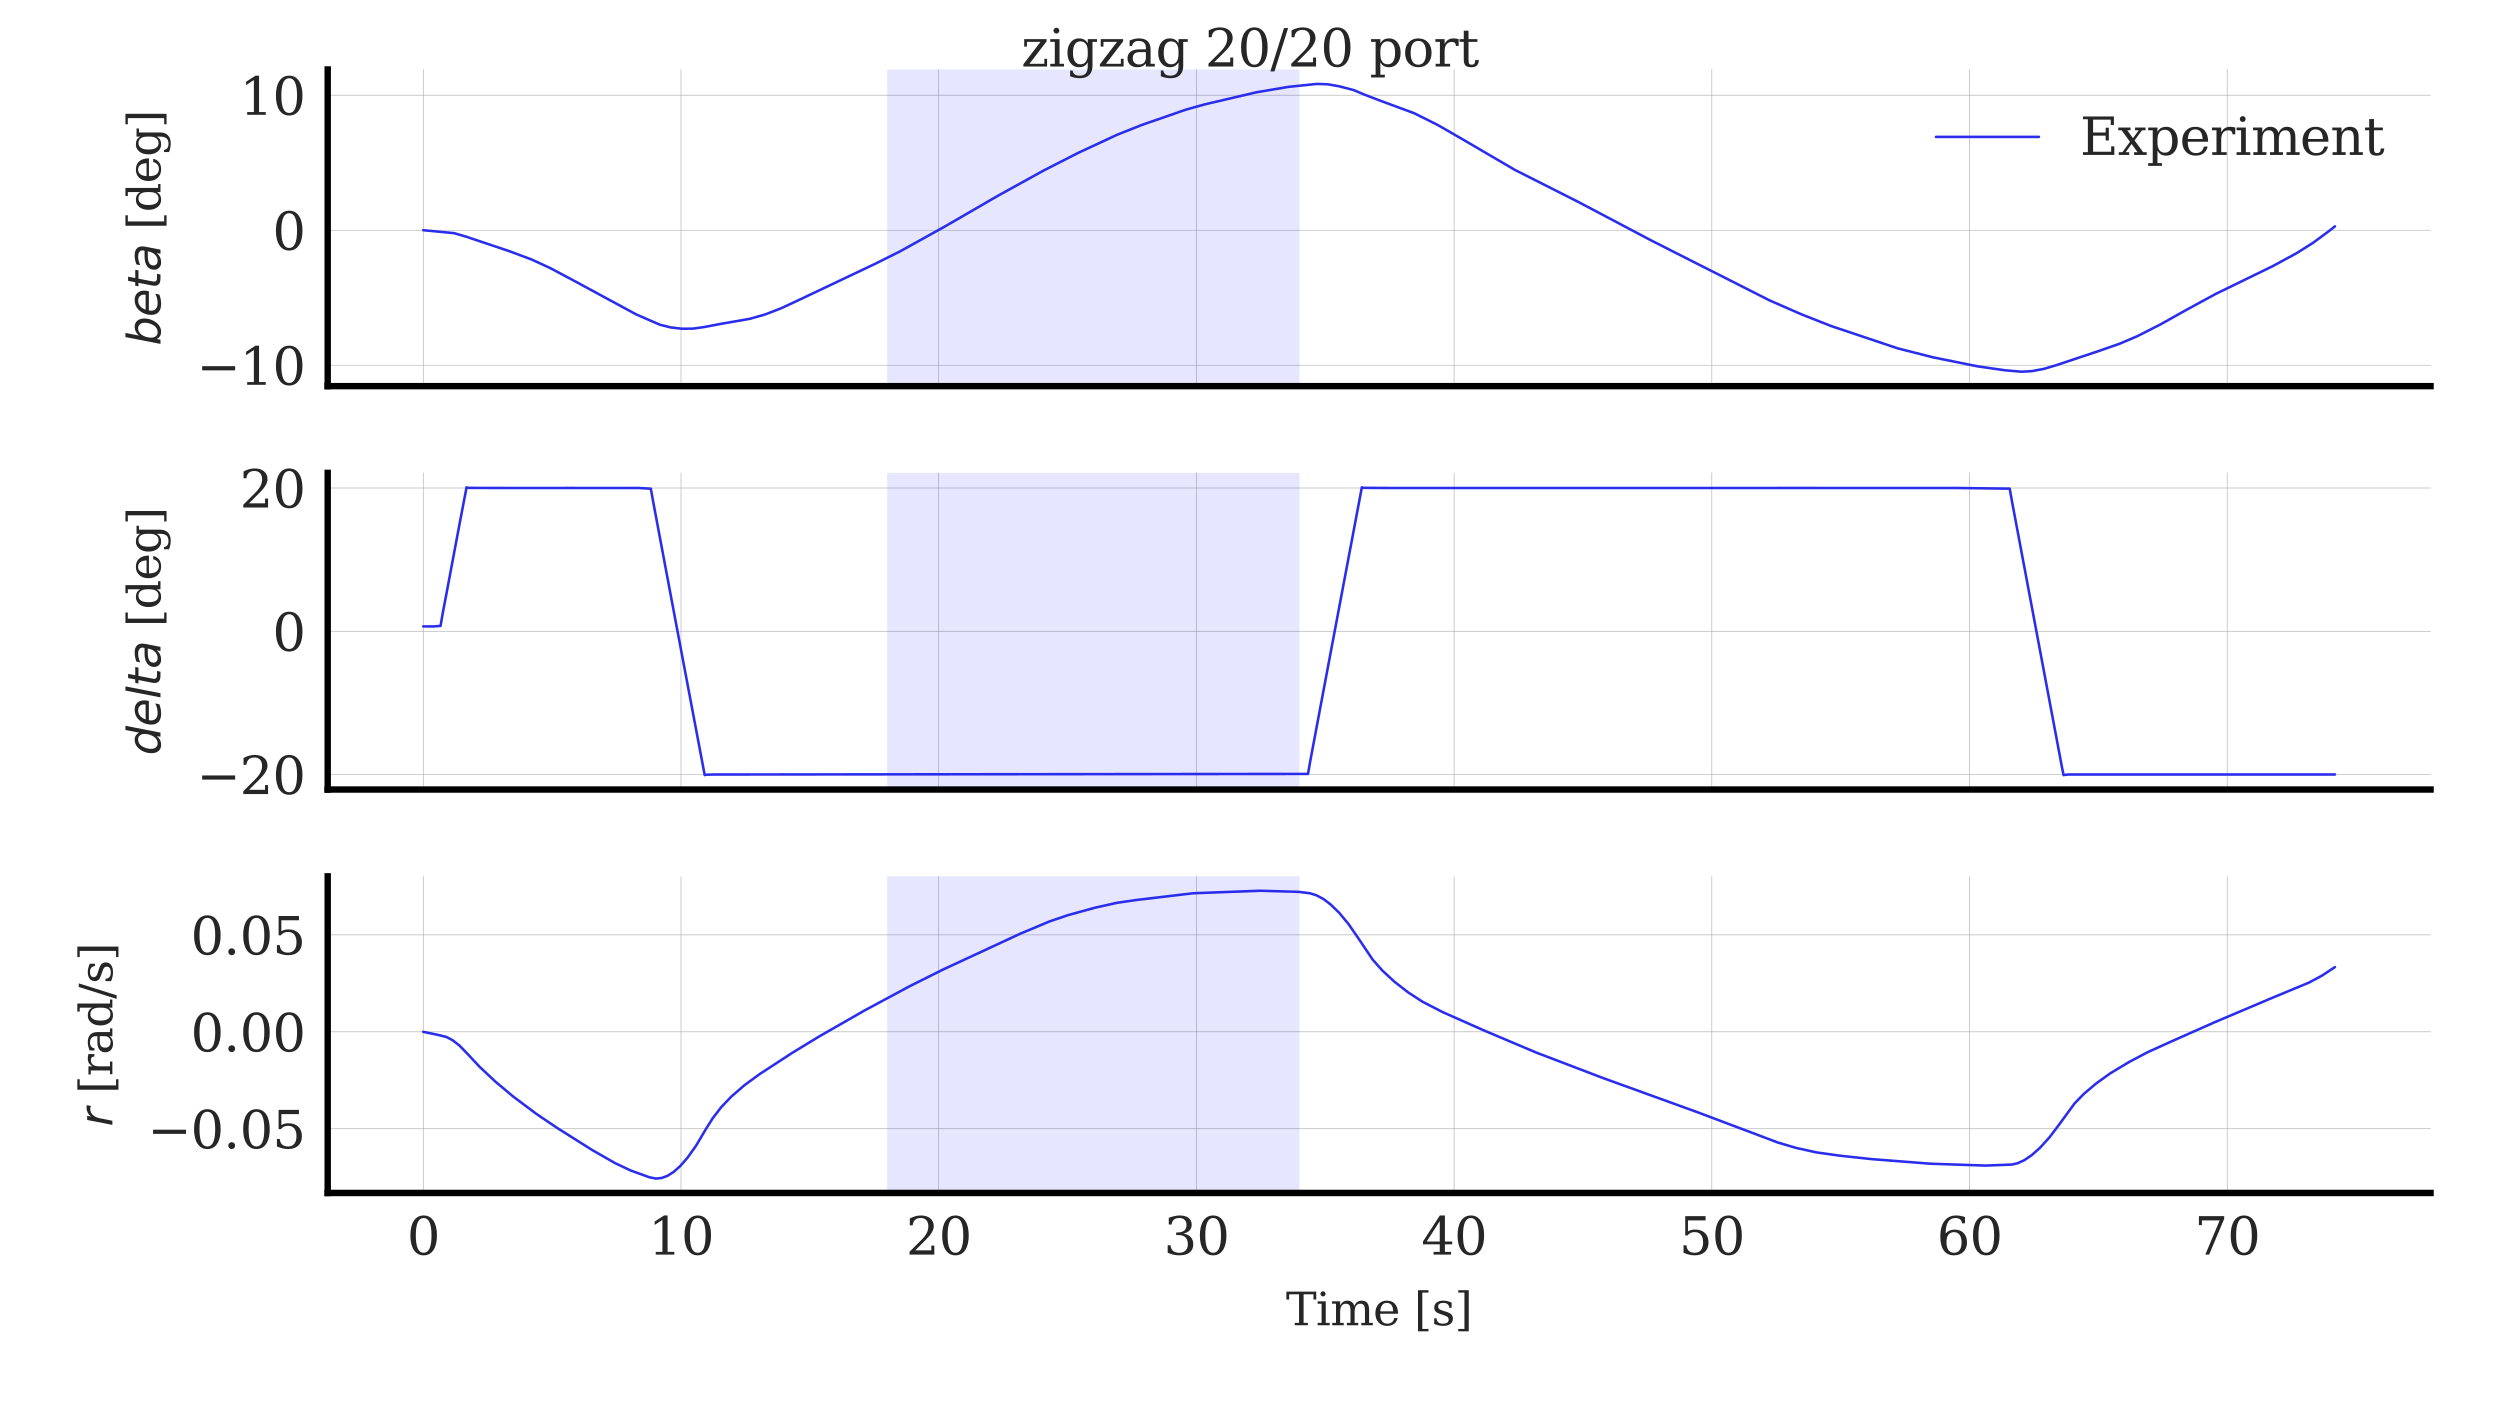 <?xml version="1.0" encoding="utf-8" standalone="no"?>
<!DOCTYPE svg PUBLIC "-//W3C//DTD SVG 1.1//EN"
  "http://www.w3.org/Graphics/SVG/1.1/DTD/svg11.dtd">
<svg xmlns:xlink="http://www.w3.org/1999/xlink" width="388.619pt" height="218.623pt" viewBox="0 0 388.619 218.623" xmlns="http://www.w3.org/2000/svg" version="1.1">
 <defs>
  <style type="text/css">*{stroke-linejoin: round; stroke-linecap: butt}</style>
 </defs>
 <g id="figure_1">
  <g id="patch_1">
   <path d="M 0 218.623 
L 388.619 218.623 
L 388.619 0 
L 0 0 
z
" style="fill: #ffffff"/>
  </g>
  <g id="axes_1">
   <g id="patch_2">
    <path d="M 50.94 60.022 
L 377.819 60.022 
L 377.819 10.8 
L 50.94 10.8 
z
" style="fill: #ffffff"/>
   </g>
   <g id="matplotlib.axis_1">
    <g id="xtick_1">
     <g id="line2d_1">
      <path d="M 65.798 60.022 
L 65.798 10.8 
" clip-path="url(#p32c90568b5)" style="fill: none; stroke: #b0b0b0; stroke-width: 0.1; stroke-linecap: round"/>
     </g>
     <g id="line2d_2"/>
    </g>
    <g id="xtick_2">
     <g id="line2d_3">
      <path d="M 105.858 60.022 
L 105.858 10.8 
" clip-path="url(#p32c90568b5)" style="fill: none; stroke: #b0b0b0; stroke-width: 0.1; stroke-linecap: round"/>
     </g>
     <g id="line2d_4"/>
    </g>
    <g id="xtick_3">
     <g id="line2d_5">
      <path d="M 145.918 60.022 
L 145.918 10.8 
" clip-path="url(#p32c90568b5)" style="fill: none; stroke: #b0b0b0; stroke-width: 0.1; stroke-linecap: round"/>
     </g>
     <g id="line2d_6"/>
    </g>
    <g id="xtick_4">
     <g id="line2d_7">
      <path d="M 185.977 60.022 
L 185.977 10.8 
" clip-path="url(#p32c90568b5)" style="fill: none; stroke: #b0b0b0; stroke-width: 0.1; stroke-linecap: round"/>
     </g>
     <g id="line2d_8"/>
    </g>
    <g id="xtick_5">
     <g id="line2d_9">
      <path d="M 226.037 60.022 
L 226.037 10.8 
" clip-path="url(#p32c90568b5)" style="fill: none; stroke: #b0b0b0; stroke-width: 0.1; stroke-linecap: round"/>
     </g>
     <g id="line2d_10"/>
    </g>
    <g id="xtick_6">
     <g id="line2d_11">
      <path d="M 266.097 60.022 
L 266.097 10.8 
" clip-path="url(#p32c90568b5)" style="fill: none; stroke: #b0b0b0; stroke-width: 0.1; stroke-linecap: round"/>
     </g>
     <g id="line2d_12"/>
    </g>
    <g id="xtick_7">
     <g id="line2d_13">
      <path d="M 306.157 60.022 
L 306.157 10.8 
" clip-path="url(#p32c90568b5)" style="fill: none; stroke: #b0b0b0; stroke-width: 0.1; stroke-linecap: round"/>
     </g>
     <g id="line2d_14"/>
    </g>
    <g id="xtick_8">
     <g id="line2d_15">
      <path d="M 346.216 60.022 
L 346.216 10.8 
" clip-path="url(#p32c90568b5)" style="fill: none; stroke: #b0b0b0; stroke-width: 0.1; stroke-linecap: round"/>
     </g>
     <g id="line2d_16"/>
    </g>
   </g>
   <g id="matplotlib.axis_2">
    <g id="ytick_1">
     <g id="line2d_17">
      <path d="M 50.94 56.774 
L 377.819 56.774 
" clip-path="url(#p32c90568b5)" style="fill: none; stroke: #b0b0b0; stroke-width: 0.1; stroke-linecap: round"/>
     </g>
     <g id="line2d_18"/>
     <g id="text_1">
      <!-- −10 -->
      <g style="fill: #262626" transform="translate(30.556 59.813) scale(0.08 -0.08)">
       <defs>
        <path id="DejaVuSerif-2212" d="M 678 2259 
L 4684 2259 
L 4684 1753 
L 678 1753 
L 678 2259 
z
" transform="scale(0.016)"/>
        <path id="DejaVuSerif-31" d="M 909 0 
L 909 331 
L 1722 331 
L 1722 4213 
L 781 3603 
L 781 4013 
L 1919 4750 
L 2350 4750 
L 2350 331 
L 3163 331 
L 3163 0 
L 909 0 
z
" transform="scale(0.016)"/>
        <path id="DejaVuSerif-30" d="M 2034 219 
Q 2513 219 2750 744 
Q 2988 1269 2988 2328 
Q 2988 3391 2750 3916 
Q 2513 4441 2034 4441 
Q 1556 4441 1318 3916 
Q 1081 3391 1081 2328 
Q 1081 1269 1318 744 
Q 1556 219 2034 219 
z
M 2034 -91 
Q 1275 -91 848 546 
Q 422 1184 422 2328 
Q 422 3475 848 4112 
Q 1275 4750 2034 4750 
Q 2797 4750 3222 4112 
Q 3647 3475 3647 2328 
Q 3647 1184 3222 546 
Q 2797 -91 2034 -91 
z
" transform="scale(0.016)"/>
       </defs>
       <use xlink:href="#DejaVuSerif-2212"/>
       <use xlink:href="#DejaVuSerif-31" x="83.789"/>
       <use xlink:href="#DejaVuSerif-30" x="147.412"/>
      </g>
     </g>
    </g>
    <g id="ytick_2">
     <g id="line2d_19">
      <path d="M 50.94 35.788 
L 377.819 35.788 
" clip-path="url(#p32c90568b5)" style="fill: none; stroke: #b0b0b0; stroke-width: 0.1; stroke-linecap: round"/>
     </g>
     <g id="line2d_20"/>
     <g id="text_2">
      <!-- 0 -->
      <g style="fill: #262626" transform="translate(42.35 38.827) scale(0.08 -0.08)">
       <use xlink:href="#DejaVuSerif-30"/>
      </g>
     </g>
    </g>
    <g id="ytick_3">
     <g id="line2d_21">
      <path d="M 50.94 14.801 
L 377.819 14.801 
" clip-path="url(#p32c90568b5)" style="fill: none; stroke: #b0b0b0; stroke-width: 0.1; stroke-linecap: round"/>
     </g>
     <g id="line2d_22"/>
     <g id="text_3">
      <!-- 10 -->
      <g style="fill: #262626" transform="translate(37.26 17.841) scale(0.08 -0.08)">
       <use xlink:href="#DejaVuSerif-31"/>
       <use xlink:href="#DejaVuSerif-30" x="63.623"/>
      </g>
     </g>
    </g>
    <g id="text_4">
     <!-- $beta$ [deg] -->
     <g style="fill: #262626" transform="translate(24.946 53.716) rotate(-90) scale(0.07 -0.07)">
      <defs>
       <path id="DejaVuSans-Oblique-62" d="M 3169 2138 
Q 3169 2591 2961 2847 
Q 2753 3103 2388 3103 
Q 2122 3103 1889 2973 
Q 1656 2844 1484 2597 
Q 1303 2338 1198 1995 
Q 1094 1653 1094 1313 
Q 1094 881 1298 636 
Q 1503 391 1863 391 
Q 2134 391 2365 517 
Q 2597 644 2772 891 
Q 2950 1147 3059 1487 
Q 3169 1828 3169 2138 
z
M 1381 2969 
Q 1594 3256 1914 3420 
Q 2234 3584 2584 3584 
Q 3122 3584 3439 3221 
Q 3756 2859 3756 2241 
Q 3756 1734 3570 1259 
Q 3384 784 3041 416 
Q 2816 172 2522 40 
Q 2228 -91 1906 -91 
Q 1566 -91 1316 65 
Q 1066 222 909 531 
L 806 0 
L 231 0 
L 1178 4863 
L 1753 4863 
L 1381 2969 
z
" transform="scale(0.016)"/>
       <path id="DejaVuSans-Oblique-65" d="M 3078 2063 
Q 3088 2113 3092 2166 
Q 3097 2219 3097 2272 
Q 3097 2653 2873 2875 
Q 2650 3097 2266 3097 
Q 1838 3097 1509 2826 
Q 1181 2556 1013 2059 
L 3078 2063 
z
M 3578 1613 
L 903 1613 
Q 884 1494 878 1425 
Q 872 1356 872 1306 
Q 872 872 1139 634 
Q 1406 397 1894 397 
Q 2269 397 2603 481 
Q 2938 566 3225 728 
L 3116 159 
Q 2806 34 2476 -28 
Q 2147 -91 1806 -91 
Q 1078 -91 686 257 
Q 294 606 294 1247 
Q 294 1794 489 2264 
Q 684 2734 1063 3103 
Q 1306 3334 1642 3459 
Q 1978 3584 2356 3584 
Q 2950 3584 3301 3228 
Q 3653 2872 3653 2272 
Q 3653 2128 3634 1964 
Q 3616 1800 3578 1613 
z
" transform="scale(0.016)"/>
       <path id="DejaVuSans-Oblique-74" d="M 2706 3500 
L 2619 3053 
L 1472 3053 
L 1100 1153 
Q 1081 1047 1072 975 
Q 1063 903 1063 863 
Q 1063 663 1183 572 
Q 1303 481 1569 481 
L 2150 481 
L 2053 0 
L 1503 0 
Q 991 0 739 200 
Q 488 400 488 806 
Q 488 878 497 964 
Q 506 1050 525 1153 
L 897 3053 
L 409 3053 
L 500 3500 
L 978 3500 
L 1172 4494 
L 1747 4494 
L 1556 3500 
L 2706 3500 
z
" transform="scale(0.016)"/>
       <path id="DejaVuSans-Oblique-61" d="M 3438 1997 
L 3047 0 
L 2472 0 
L 2578 531 
Q 2325 219 2001 64 
Q 1678 -91 1281 -91 
Q 834 -91 548 182 
Q 263 456 263 884 
Q 263 1497 752 1853 
Q 1241 2209 2100 2209 
L 2900 2209 
L 2931 2363 
Q 2938 2388 2941 2417 
Q 2944 2447 2944 2509 
Q 2944 2788 2717 2942 
Q 2491 3097 2081 3097 
Q 1800 3097 1504 3025 
Q 1209 2953 897 2809 
L 997 3341 
Q 1322 3463 1633 3523 
Q 1944 3584 2234 3584 
Q 2853 3584 3176 3315 
Q 3500 3047 3500 2534 
Q 3500 2431 3484 2292 
Q 3469 2153 3438 1997 
z
M 2816 1759 
L 2241 1759 
Q 1534 1759 1195 1570 
Q 856 1381 856 984 
Q 856 709 1029 553 
Q 1203 397 1509 397 
Q 1978 397 2328 733 
Q 2678 1069 2791 1631 
L 2816 1759 
z
" transform="scale(0.016)"/>
       <path id="DejaVuSerif-20" transform="scale(0.016)"/>
       <path id="DejaVuSerif-5b" d="M 550 4863 
L 2003 4863 
L 2003 4531 
L 1147 4531 
L 1147 -513 
L 2003 -513 
L 2003 -844 
L 550 -844 
L 550 4863 
z
" transform="scale(0.016)"/>
       <path id="DejaVuSerif-64" d="M 3359 331 
L 3909 331 
L 3909 0 
L 2784 0 
L 2784 519 
Q 2616 206 2355 57 
Q 2094 -91 1709 -91 
Q 1097 -91 708 395 
Q 319 881 319 1663 
Q 319 2444 706 2928 
Q 1094 3413 1709 3413 
Q 2094 3413 2355 3264 
Q 2616 3116 2784 2803 
L 2784 4531 
L 2241 4531 
L 2241 4863 
L 3359 4863 
L 3359 331 
z
M 2784 1497 
L 2784 1825 
Q 2784 2422 2554 2737 
Q 2325 3053 1888 3053 
Q 1444 3053 1217 2703 
Q 991 2353 991 1663 
Q 991 975 1217 622 
Q 1444 269 1888 269 
Q 2325 269 2554 583 
Q 2784 897 2784 1497 
z
" transform="scale(0.016)"/>
       <path id="DejaVuSerif-65" d="M 3469 1600 
L 991 1600 
L 991 1575 
Q 991 903 1244 561 
Q 1497 219 1991 219 
Q 2369 219 2611 417 
Q 2853 616 2950 1006 
L 3413 1006 
Q 3275 459 2904 184 
Q 2534 -91 1931 -91 
Q 1203 -91 761 389 
Q 319 869 319 1663 
Q 319 2450 753 2931 
Q 1188 3413 1894 3413 
Q 2647 3413 3050 2948 
Q 3453 2484 3469 1600 
z
M 2791 1931 
Q 2772 2513 2545 2808 
Q 2319 3103 1894 3103 
Q 1497 3103 1269 2806 
Q 1041 2509 991 1931 
L 2791 1931 
z
" transform="scale(0.016)"/>
       <path id="DejaVuSerif-67" d="M 3359 2988 
L 3359 72 
Q 3359 -644 2965 -1033 
Q 2572 -1422 1844 -1422 
Q 1516 -1422 1216 -1362 
Q 916 -1303 641 -1184 
L 641 -488 
L 941 -488 
Q 997 -813 1206 -963 
Q 1416 -1113 1806 -1113 
Q 2313 -1113 2548 -827 
Q 2784 -541 2784 72 
L 2784 519 
Q 2616 206 2355 57 
Q 2094 -91 1709 -91 
Q 1097 -91 708 395 
Q 319 881 319 1663 
Q 319 2444 706 2928 
Q 1094 3413 1709 3413 
Q 2094 3413 2355 3264 
Q 2616 3116 2784 2803 
L 2784 3322 
L 3909 3322 
L 3909 2988 
L 3359 2988 
z
M 2784 1825 
Q 2784 2422 2554 2737 
Q 2325 3053 1888 3053 
Q 1444 3053 1217 2703 
Q 991 2353 991 1663 
Q 991 975 1217 622 
Q 1444 269 1888 269 
Q 2325 269 2554 583 
Q 2784 897 2784 1497 
L 2784 1825 
z
" transform="scale(0.016)"/>
       <path id="DejaVuSerif-5d" d="M 1947 4863 
L 1947 -844 
L 494 -844 
L 494 -513 
L 1350 -513 
L 1350 4531 
L 494 4531 
L 494 4863 
L 1947 4863 
z
" transform="scale(0.016)"/>
      </defs>
      <use xlink:href="#DejaVuSans-Oblique-62" transform="translate(0 0.016)"/>
      <use xlink:href="#DejaVuSans-Oblique-65" transform="translate(63.477 0.016)"/>
      <use xlink:href="#DejaVuSans-Oblique-74" transform="translate(125 0.016)"/>
      <use xlink:href="#DejaVuSans-Oblique-61" transform="translate(164.209 0.016)"/>
      <use xlink:href="#DejaVuSerif-20" transform="translate(225.488 0.016)"/>
      <use xlink:href="#DejaVuSerif-5b" transform="translate(257.275 0.016)"/>
      <use xlink:href="#DejaVuSerif-64" transform="translate(296.289 0.016)"/>
      <use xlink:href="#DejaVuSerif-65" transform="translate(360.303 0.016)"/>
      <use xlink:href="#DejaVuSerif-67" transform="translate(419.482 0.016)"/>
      <use xlink:href="#DejaVuSerif-5d" transform="translate(483.496 0.016)"/>
     </g>
    </g>
   </g>
   <g id="patch_3">
    <path d="M 137.906 60.022 
L 137.906 10.8 
L 202.001 10.8 
L 202.001 60.022 
z
" clip-path="url(#p32c90568b5)" style="fill: #0000ff; opacity: 0.1"/>
   </g>
   <g id="line2d_23">
    <path d="M 65.798 35.788 
L 70.565 36.24 
L 72.328 36.747 
L 79.178 39.047 
L 82.623 40.333 
L 85.467 41.642 
L 88.873 43.45 
L 98.887 48.87 
L 102.573 50.473 
L 104.215 50.887 
L 105.978 51.1 
L 107.741 51.085 
L 109.463 50.836 
L 112.067 50.342 
L 116.554 49.559 
L 118.917 48.888 
L 121.361 47.948 
L 124.406 46.528 
L 136.143 40.96 
L 139.869 39.096 
L 146.759 35.273 
L 155.211 30.382 
L 162.222 26.511 
L 167.59 23.768 
L 173.639 20.953 
L 177.525 19.409 
L 184.415 17.021 
L 187.259 16.228 
L 195.311 14.347 
L 200.279 13.505 
L 204.685 13.046 
L 206.408 13.101 
L 208.13 13.406 
L 210.414 13.999 
L 212.096 14.707 
L 214.3 15.555 
L 219.828 17.599 
L 223.473 19.42 
L 226.878 21.377 
L 235.491 26.415 
L 245.266 31.35 
L 256.803 37.441 
L 275.11 46.714 
L 280.078 48.88 
L 284.644 50.68 
L 294.98 54.146 
L 300.468 55.545 
L 307.398 56.945 
L 311.685 57.562 
L 314.289 57.784 
L 315.851 57.691 
L 317.734 57.338 
L 319.657 56.762 
L 326.427 54.502 
L 329.511 53.423 
L 332.235 52.26 
L 335.801 50.45 
L 339.767 48.227 
L 344.413 45.696 
L 353.267 41.382 
L 356.992 39.362 
L 359.596 37.72 
L 362.08 35.885 
L 362.961 35.187 
L 362.961 35.187 
" clip-path="url(#p32c90568b5)" style="fill: none; stroke: #2a2eec; stroke-width: 0.4; stroke-linecap: round"/>
   </g>
   <g id="patch_4">
    <path d="M 50.94 60.022 
L 50.94 10.8 
" style="fill: none; stroke: #000000; stroke-linejoin: miter; stroke-linecap: square"/>
   </g>
   <g id="patch_5">
    <path d="M 50.94 60.022 
L 377.819 60.022 
" style="fill: none; stroke: #000000; stroke-linejoin: miter; stroke-linecap: square"/>
   </g>
   <g id="legend_1">
    <g id="line2d_24">
     <path d="M 300.941 21.279 
L 308.941 21.279 
L 316.941 21.279 
" style="fill: none; stroke: #2a2eec; stroke-width: 0.4; stroke-linecap: round"/>
    </g>
    <g id="text_5">
     <!-- Experiment -->
     <g style="fill: #262626" transform="translate(323.341 24.079) scale(0.08 -0.08)">
      <defs>
       <path id="DejaVuSerif-45" d="M 353 0 
L 353 331 
L 947 331 
L 947 4331 
L 353 4331 
L 353 4666 
L 4109 4666 
L 4109 3628 
L 3725 3628 
L 3725 4281 
L 1581 4281 
L 1581 2719 
L 3109 2719 
L 3109 3303 
L 3494 3303 
L 3494 1753 
L 3109 1753 
L 3109 2338 
L 1581 2338 
L 1581 384 
L 3775 384 
L 3775 1038 
L 4159 1038 
L 4159 0 
L 353 0 
z
" transform="scale(0.016)"/>
       <path id="DejaVuSerif-78" d="M 1863 2028 
L 2559 2988 
L 2113 2988 
L 2113 3322 
L 3391 3322 
L 3391 2988 
L 2950 2988 
L 2059 1759 
L 3097 331 
L 3531 331 
L 3531 0 
L 1997 0 
L 1997 331 
L 2419 331 
L 1697 1325 
L 972 331 
L 1403 331 
L 1403 0 
L 141 0 
L 141 331 
L 581 331 
L 1497 1594 
L 488 2988 
L 78 2988 
L 78 3322 
L 1563 3322 
L 1563 2988 
L 1166 2988 
L 1863 2028 
z
" transform="scale(0.016)"/>
       <path id="DejaVuSerif-70" d="M 1313 1825 
L 1313 1497 
Q 1313 897 1542 583 
Q 1772 269 2209 269 
Q 2650 269 2876 622 
Q 3103 975 3103 1663 
Q 3103 2353 2876 2703 
Q 2650 3053 2209 3053 
Q 1772 3053 1542 2737 
Q 1313 2422 1313 1825 
z
M 738 2988 
L 184 2988 
L 184 3322 
L 1313 3322 
L 1313 2803 
Q 1481 3116 1742 3264 
Q 2003 3413 2388 3413 
Q 3000 3413 3387 2928 
Q 3775 2444 3775 1663 
Q 3775 881 3387 395 
Q 3000 -91 2388 -91 
Q 2003 -91 1742 57 
Q 1481 206 1313 519 
L 1313 -997 
L 1856 -997 
L 1856 -1331 
L 184 -1331 
L 184 -997 
L 738 -997 
L 738 2988 
z
" transform="scale(0.016)"/>
       <path id="DejaVuSerif-72" d="M 3059 3328 
L 3059 2497 
L 2728 2497 
Q 2713 2744 2591 2866 
Q 2469 2988 2234 2988 
Q 1809 2988 1582 2694 
Q 1356 2400 1356 1850 
L 1356 331 
L 2022 331 
L 2022 0 
L 263 0 
L 263 331 
L 781 331 
L 781 2994 
L 231 2994 
L 231 3322 
L 1356 3322 
L 1356 2731 
Q 1525 3078 1790 3245 
Q 2056 3413 2438 3413 
Q 2578 3413 2733 3391 
Q 2888 3369 3059 3328 
z
" transform="scale(0.016)"/>
       <path id="DejaVuSerif-69" d="M 622 4353 
Q 622 4497 726 4603 
Q 831 4709 978 4709 
Q 1122 4709 1226 4603 
Q 1331 4497 1331 4353 
Q 1331 4206 1228 4103 
Q 1125 4000 978 4000 
Q 831 4000 726 4103 
Q 622 4206 622 4353 
z
M 1356 331 
L 1900 331 
L 1900 0 
L 231 0 
L 231 331 
L 781 331 
L 781 2988 
L 231 2988 
L 231 3322 
L 1356 3322 
L 1356 331 
z
" transform="scale(0.016)"/>
       <path id="DejaVuSerif-6d" d="M 3316 2675 
Q 3481 3041 3739 3227 
Q 3997 3413 4341 3413 
Q 4863 3413 5119 3089 
Q 5375 2766 5375 2113 
L 5375 331 
L 5894 331 
L 5894 0 
L 4300 0 
L 4300 331 
L 4800 331 
L 4800 2047 
Q 4800 2556 4650 2772 
Q 4500 2988 4153 2988 
Q 3769 2988 3567 2697 
Q 3366 2406 3366 1850 
L 3366 331 
L 3866 331 
L 3866 0 
L 2291 0 
L 2291 331 
L 2791 331 
L 2791 2069 
Q 2791 2566 2641 2777 
Q 2491 2988 2144 2988 
Q 1759 2988 1557 2697 
Q 1356 2406 1356 1850 
L 1356 331 
L 1856 331 
L 1856 0 
L 263 0 
L 263 331 
L 781 331 
L 781 2994 
L 231 2994 
L 231 3322 
L 1356 3322 
L 1356 2731 
Q 1516 3063 1762 3238 
Q 2009 3413 2322 3413 
Q 2709 3413 2968 3220 
Q 3228 3028 3316 2675 
z
" transform="scale(0.016)"/>
       <path id="DejaVuSerif-6e" d="M 263 0 
L 263 331 
L 781 331 
L 781 2988 
L 231 2988 
L 231 3322 
L 1356 3322 
L 1356 2731 
Q 1516 3069 1770 3241 
Q 2025 3413 2363 3413 
Q 2913 3413 3172 3097 
Q 3431 2781 3431 2113 
L 3431 331 
L 3944 331 
L 3944 0 
L 2356 0 
L 2356 331 
L 2853 331 
L 2853 1931 
Q 2853 2541 2703 2767 
Q 2553 2994 2175 2994 
Q 1775 2994 1565 2701 
Q 1356 2409 1356 1850 
L 1356 331 
L 1856 331 
L 1856 0 
L 263 0 
z
" transform="scale(0.016)"/>
       <path id="DejaVuSerif-74" d="M 691 2988 
L 184 2988 
L 184 3322 
L 691 3322 
L 691 4353 
L 1269 4353 
L 1269 3322 
L 2350 3322 
L 2350 2988 
L 1269 2988 
L 1269 878 
Q 1269 456 1350 337 
Q 1431 219 1650 219 
Q 1875 219 1978 351 
Q 2081 484 2088 781 
L 2522 781 
Q 2497 328 2275 118 
Q 2053 -91 1600 -91 
Q 1103 -91 897 129 
Q 691 350 691 878 
L 691 2988 
z
" transform="scale(0.016)"/>
      </defs>
      <use xlink:href="#DejaVuSerif-45"/>
      <use xlink:href="#DejaVuSerif-78" x="72.998"/>
      <use xlink:href="#DejaVuSerif-70" x="129.395"/>
      <use xlink:href="#DejaVuSerif-65" x="193.408"/>
      <use xlink:href="#DejaVuSerif-72" x="252.588"/>
      <use xlink:href="#DejaVuSerif-69" x="300.391"/>
      <use xlink:href="#DejaVuSerif-6d" x="332.373"/>
      <use xlink:href="#DejaVuSerif-65" x="427.197"/>
      <use xlink:href="#DejaVuSerif-6e" x="486.377"/>
      <use xlink:href="#DejaVuSerif-74" x="550.781"/>
     </g>
    </g>
   </g>
  </g>
  <g id="axes_2">
   <g id="patch_6">
    <path d="M 50.94 122.732 
L 377.819 122.732 
L 377.819 73.511 
L 50.94 73.511 
z
" style="fill: #ffffff"/>
   </g>
   <g id="matplotlib.axis_3">
    <g id="xtick_9">
     <g id="line2d_25">
      <path d="M 65.798 122.732 
L 65.798 73.511 
" clip-path="url(#p2afcade83b)" style="fill: none; stroke: #b0b0b0; stroke-width: 0.1; stroke-linecap: round"/>
     </g>
     <g id="line2d_26"/>
    </g>
    <g id="xtick_10">
     <g id="line2d_27">
      <path d="M 105.858 122.732 
L 105.858 73.511 
" clip-path="url(#p2afcade83b)" style="fill: none; stroke: #b0b0b0; stroke-width: 0.1; stroke-linecap: round"/>
     </g>
     <g id="line2d_28"/>
    </g>
    <g id="xtick_11">
     <g id="line2d_29">
      <path d="M 145.918 122.732 
L 145.918 73.511 
" clip-path="url(#p2afcade83b)" style="fill: none; stroke: #b0b0b0; stroke-width: 0.1; stroke-linecap: round"/>
     </g>
     <g id="line2d_30"/>
    </g>
    <g id="xtick_12">
     <g id="line2d_31">
      <path d="M 185.977 122.732 
L 185.977 73.511 
" clip-path="url(#p2afcade83b)" style="fill: none; stroke: #b0b0b0; stroke-width: 0.1; stroke-linecap: round"/>
     </g>
     <g id="line2d_32"/>
    </g>
    <g id="xtick_13">
     <g id="line2d_33">
      <path d="M 226.037 122.732 
L 226.037 73.511 
" clip-path="url(#p2afcade83b)" style="fill: none; stroke: #b0b0b0; stroke-width: 0.1; stroke-linecap: round"/>
     </g>
     <g id="line2d_34"/>
    </g>
    <g id="xtick_14">
     <g id="line2d_35">
      <path d="M 266.097 122.732 
L 266.097 73.511 
" clip-path="url(#p2afcade83b)" style="fill: none; stroke: #b0b0b0; stroke-width: 0.1; stroke-linecap: round"/>
     </g>
     <g id="line2d_36"/>
    </g>
    <g id="xtick_15">
     <g id="line2d_37">
      <path d="M 306.157 122.732 
L 306.157 73.511 
" clip-path="url(#p2afcade83b)" style="fill: none; stroke: #b0b0b0; stroke-width: 0.1; stroke-linecap: round"/>
     </g>
     <g id="line2d_38"/>
    </g>
    <g id="xtick_16">
     <g id="line2d_39">
      <path d="M 346.216 122.732 
L 346.216 73.511 
" clip-path="url(#p2afcade83b)" style="fill: none; stroke: #b0b0b0; stroke-width: 0.1; stroke-linecap: round"/>
     </g>
     <g id="line2d_40"/>
    </g>
   </g>
   <g id="matplotlib.axis_4">
    <g id="ytick_4">
     <g id="line2d_41">
      <path d="M 50.94 120.395 
L 377.819 120.395 
" clip-path="url(#p2afcade83b)" style="fill: none; stroke: #b0b0b0; stroke-width: 0.1; stroke-linecap: round"/>
     </g>
     <g id="line2d_42"/>
     <g id="text_6">
      <!-- −20 -->
      <g style="fill: #262626" transform="translate(30.556 123.434) scale(0.08 -0.08)">
       <defs>
        <path id="DejaVuSerif-32" d="M 819 3553 
L 469 3553 
L 469 4384 
Q 803 4563 1142 4656 
Q 1481 4750 1806 4750 
Q 2534 4750 2956 4397 
Q 3378 4044 3378 3438 
Q 3378 2753 2422 1800 
Q 2347 1728 2309 1691 
L 1131 513 
L 3078 513 
L 3078 1088 
L 3444 1088 
L 3444 0 
L 434 0 
L 434 341 
L 1850 1753 
Q 2319 2222 2519 2614 
Q 2719 3006 2719 3438 
Q 2719 3909 2473 4175 
Q 2228 4441 1797 4441 
Q 1350 4441 1106 4219 
Q 863 3997 819 3553 
z
" transform="scale(0.016)"/>
       </defs>
       <use xlink:href="#DejaVuSerif-2212"/>
       <use xlink:href="#DejaVuSerif-32" x="83.789"/>
       <use xlink:href="#DejaVuSerif-30" x="147.412"/>
      </g>
     </g>
    </g>
    <g id="ytick_5">
     <g id="line2d_43">
      <path d="M 50.94 98.126 
L 377.819 98.126 
" clip-path="url(#p2afcade83b)" style="fill: none; stroke: #b0b0b0; stroke-width: 0.1; stroke-linecap: round"/>
     </g>
     <g id="line2d_44"/>
     <g id="text_7">
      <!-- 0 -->
      <g style="fill: #262626" transform="translate(42.35 101.166) scale(0.08 -0.08)">
       <use xlink:href="#DejaVuSerif-30"/>
      </g>
     </g>
    </g>
    <g id="ytick_6">
     <g id="line2d_45">
      <path d="M 50.94 75.857 
L 377.819 75.857 
" clip-path="url(#p2afcade83b)" style="fill: none; stroke: #b0b0b0; stroke-width: 0.1; stroke-linecap: round"/>
     </g>
     <g id="line2d_46"/>
     <g id="text_8">
      <!-- 20 -->
      <g style="fill: #262626" transform="translate(37.26 78.897) scale(0.08 -0.08)">
       <use xlink:href="#DejaVuSerif-32"/>
       <use xlink:href="#DejaVuSerif-30" x="63.623"/>
      </g>
     </g>
    </g>
    <g id="text_9">
     <!-- $delta$ [deg] -->
     <g style="fill: #262626" transform="translate(24.946 117.407) rotate(-90) scale(0.07 -0.07)">
      <defs>
       <path id="DejaVuSans-Oblique-64" d="M 2675 525 
Q 2444 222 2128 65 
Q 1813 -91 1428 -91 
Q 903 -91 598 267 
Q 294 625 294 1247 
Q 294 1766 478 2236 
Q 663 2706 1013 3078 
Q 1244 3325 1534 3454 
Q 1825 3584 2144 3584 
Q 2481 3584 2739 3421 
Q 2997 3259 3138 2956 
L 3513 4863 
L 4091 4863 
L 3144 0 
L 2566 0 
L 2675 525 
z
M 891 1350 
Q 891 897 1095 644 
Q 1300 391 1663 391 
Q 1931 391 2161 520 
Q 2391 650 2566 903 
Q 2750 1166 2856 1509 
Q 2963 1853 2963 2188 
Q 2963 2622 2758 2865 
Q 2553 3109 2194 3109 
Q 1922 3109 1687 2981 
Q 1453 2853 1288 2613 
Q 1106 2353 998 2009 
Q 891 1666 891 1350 
z
" transform="scale(0.016)"/>
       <path id="DejaVuSans-Oblique-6c" d="M 1172 4863 
L 1747 4863 
L 800 0 
L 225 0 
L 1172 4863 
z
" transform="scale(0.016)"/>
      </defs>
      <use xlink:href="#DejaVuSans-Oblique-64" transform="translate(0 0.016)"/>
      <use xlink:href="#DejaVuSans-Oblique-65" transform="translate(63.477 0.016)"/>
      <use xlink:href="#DejaVuSans-Oblique-6c" transform="translate(125 0.016)"/>
      <use xlink:href="#DejaVuSans-Oblique-74" transform="translate(152.783 0.016)"/>
      <use xlink:href="#DejaVuSans-Oblique-61" transform="translate(191.992 0.016)"/>
      <use xlink:href="#DejaVuSerif-20" transform="translate(253.271 0.016)"/>
      <use xlink:href="#DejaVuSerif-5b" transform="translate(285.059 0.016)"/>
      <use xlink:href="#DejaVuSerif-64" transform="translate(324.072 0.016)"/>
      <use xlink:href="#DejaVuSerif-65" transform="translate(388.086 0.016)"/>
      <use xlink:href="#DejaVuSerif-67" transform="translate(447.266 0.016)"/>
      <use xlink:href="#DejaVuSerif-5d" transform="translate(511.279 0.016)"/>
     </g>
    </g>
   </g>
   <g id="patch_7">
    <path d="M 137.906 122.732 
L 137.906 73.511 
L 202.001 73.511 
L 202.001 122.732 
z
" clip-path="url(#p2afcade83b)" style="fill: #0000ff; opacity: 0.1"/>
   </g>
   <g id="line2d_47">
    <path d="M 65.798 97.374 
L 67.481 97.375 
L 68.482 97.29 
L 68.843 95.2 
L 69.363 92.478 
L 71.487 81.177 
L 72.528 75.748 
L 72.648 75.809 
L 72.969 75.843 
L 78.697 75.857 
L 88.873 75.856 
L 94.04 75.858 
L 99.208 75.856 
L 101.171 75.964 
L 101.531 77.978 
L 103.614 89.069 
L 105.217 97.589 
L 109.543 120.485 
L 109.663 120.453 
L 109.944 120.421 
L 111.106 120.394 
L 113.669 120.394 
L 203.323 120.305 
L 203.724 118.053 
L 205.246 109.944 
L 206.969 100.798 
L 211.696 75.758 
L 211.936 75.833 
L 216.102 75.859 
L 226.438 75.857 
L 236.613 75.858 
L 240.058 75.857 
L 250.193 75.857 
L 253.558 75.857 
L 263.733 75.857 
L 267.138 75.857 
L 269.702 75.86 
L 271.785 75.857 
L 276.873 75.856 
L 281.88 75.856 
L 286.848 75.858 
L 290.253 75.858 
L 300.468 75.858 
L 303.913 75.856 
L 312.406 75.96 
L 312.766 77.982 
L 320.538 119.319 
L 320.778 120.495 
L 320.858 120.466 
L 321.539 120.395 
L 324.023 120.394 
L 333.998 120.394 
L 336.562 120.396 
L 362.961 120.394 
L 362.961 120.394 
" clip-path="url(#p2afcade83b)" style="fill: none; stroke: #2a2eec; stroke-width: 0.4; stroke-linecap: round"/>
   </g>
   <g id="patch_8">
    <path d="M 50.94 122.732 
L 50.94 73.511 
" style="fill: none; stroke: #000000; stroke-linejoin: miter; stroke-linecap: square"/>
   </g>
   <g id="patch_9">
    <path d="M 50.94 122.732 
L 377.819 122.732 
" style="fill: none; stroke: #000000; stroke-linejoin: miter; stroke-linecap: square"/>
   </g>
  </g>
  <g id="axes_3">
   <g id="patch_10">
    <path d="M 50.94 185.443 
L 377.819 185.443 
L 377.819 136.221 
L 50.94 136.221 
z
" style="fill: #ffffff"/>
   </g>
   <g id="matplotlib.axis_5">
    <g id="xtick_17">
     <g id="line2d_48">
      <path d="M 65.798 185.443 
L 65.798 136.221 
" clip-path="url(#pbce6f8e9da)" style="fill: none; stroke: #b0b0b0; stroke-width: 0.1; stroke-linecap: round"/>
     </g>
     <g id="line2d_49"/>
     <g id="text_10">
      <!-- 0 -->
      <g style="fill: #262626" transform="translate(63.253 195.022) scale(0.08 -0.08)">
       <use xlink:href="#DejaVuSerif-30"/>
      </g>
     </g>
    </g>
    <g id="xtick_18">
     <g id="line2d_50">
      <path d="M 105.858 185.443 
L 105.858 136.221 
" clip-path="url(#pbce6f8e9da)" style="fill: none; stroke: #b0b0b0; stroke-width: 0.1; stroke-linecap: round"/>
     </g>
     <g id="line2d_51"/>
     <g id="text_11">
      <!-- 10 -->
      <g style="fill: #262626" transform="translate(100.768 195.022) scale(0.08 -0.08)">
       <use xlink:href="#DejaVuSerif-31"/>
       <use xlink:href="#DejaVuSerif-30" x="63.623"/>
      </g>
     </g>
    </g>
    <g id="xtick_19">
     <g id="line2d_52">
      <path d="M 145.918 185.443 
L 145.918 136.221 
" clip-path="url(#pbce6f8e9da)" style="fill: none; stroke: #b0b0b0; stroke-width: 0.1; stroke-linecap: round"/>
     </g>
     <g id="line2d_53"/>
     <g id="text_12">
      <!-- 20 -->
      <g style="fill: #262626" transform="translate(140.828 195.022) scale(0.08 -0.08)">
       <use xlink:href="#DejaVuSerif-32"/>
       <use xlink:href="#DejaVuSerif-30" x="63.623"/>
      </g>
     </g>
    </g>
    <g id="xtick_20">
     <g id="line2d_54">
      <path d="M 185.977 185.443 
L 185.977 136.221 
" clip-path="url(#pbce6f8e9da)" style="fill: none; stroke: #b0b0b0; stroke-width: 0.1; stroke-linecap: round"/>
     </g>
     <g id="line2d_55"/>
     <g id="text_13">
      <!-- 30 -->
      <g style="fill: #262626" transform="translate(180.887 195.022) scale(0.08 -0.08)">
       <defs>
        <path id="DejaVuSerif-33" d="M 622 4469 
Q 988 4606 1323 4678 
Q 1659 4750 1953 4750 
Q 2638 4750 3022 4454 
Q 3406 4159 3406 3634 
Q 3406 3213 3140 2930 
Q 2875 2647 2388 2547 
Q 2963 2466 3280 2130 
Q 3597 1794 3597 1259 
Q 3597 606 3158 257 
Q 2719 -91 1894 -91 
Q 1528 -91 1179 -12 
Q 831 66 488 225 
L 488 1131 
L 838 1131 
Q 869 681 1141 450 
Q 1413 219 1906 219 
Q 2384 219 2661 495 
Q 2938 772 2938 1253 
Q 2938 1803 2653 2086 
Q 2369 2369 1819 2369 
L 1522 2369 
L 1522 2688 
L 1678 2688 
Q 2225 2688 2498 2914 
Q 2772 3141 2772 3597 
Q 2772 4006 2547 4223 
Q 2322 4441 1900 4441 
Q 1478 4441 1245 4241 
Q 1013 4041 972 3647 
L 622 3647 
L 622 4469 
z
" transform="scale(0.016)"/>
       </defs>
       <use xlink:href="#DejaVuSerif-33"/>
       <use xlink:href="#DejaVuSerif-30" x="63.623"/>
      </g>
     </g>
    </g>
    <g id="xtick_21">
     <g id="line2d_56">
      <path d="M 226.037 185.443 
L 226.037 136.221 
" clip-path="url(#pbce6f8e9da)" style="fill: none; stroke: #b0b0b0; stroke-width: 0.1; stroke-linecap: round"/>
     </g>
     <g id="line2d_57"/>
     <g id="text_14">
      <!-- 40 -->
      <g style="fill: #262626" transform="translate(220.947 195.022) scale(0.08 -0.08)">
       <defs>
        <path id="DejaVuSerif-34" d="M 2234 1581 
L 2234 4063 
L 641 1581 
L 2234 1581 
z
M 3609 0 
L 1484 0 
L 1484 331 
L 2234 331 
L 2234 1247 
L 197 1247 
L 197 1588 
L 2241 4750 
L 2859 4750 
L 2859 1581 
L 3750 1581 
L 3750 1247 
L 2859 1247 
L 2859 331 
L 3609 331 
L 3609 0 
z
" transform="scale(0.016)"/>
       </defs>
       <use xlink:href="#DejaVuSerif-34"/>
       <use xlink:href="#DejaVuSerif-30" x="63.623"/>
      </g>
     </g>
    </g>
    <g id="xtick_22">
     <g id="line2d_58">
      <path d="M 266.097 185.443 
L 266.097 136.221 
" clip-path="url(#pbce6f8e9da)" style="fill: none; stroke: #b0b0b0; stroke-width: 0.1; stroke-linecap: round"/>
     </g>
     <g id="line2d_59"/>
     <g id="text_15">
      <!-- 50 -->
      <g style="fill: #262626" transform="translate(261.007 195.022) scale(0.08 -0.08)">
       <defs>
        <path id="DejaVuSerif-35" d="M 3219 4666 
L 3219 4153 
L 1081 4153 
L 1081 2816 
Q 1244 2928 1461 2984 
Q 1678 3041 1947 3041 
Q 2703 3041 3140 2622 
Q 3578 2203 3578 1478 
Q 3578 738 3136 323 
Q 2694 -91 1894 -91 
Q 1572 -91 1234 -12 
Q 897 66 544 225 
L 544 1131 
L 897 1131 
Q 925 688 1179 453 
Q 1434 219 1894 219 
Q 2388 219 2653 544 
Q 2919 869 2919 1478 
Q 2919 2084 2655 2407 
Q 2391 2731 1894 2731 
Q 1613 2731 1398 2631 
Q 1184 2531 1019 2322 
L 750 2322 
L 750 4666 
L 3219 4666 
z
" transform="scale(0.016)"/>
       </defs>
       <use xlink:href="#DejaVuSerif-35"/>
       <use xlink:href="#DejaVuSerif-30" x="63.623"/>
      </g>
     </g>
    </g>
    <g id="xtick_23">
     <g id="line2d_60">
      <path d="M 306.157 185.443 
L 306.157 136.221 
" clip-path="url(#pbce6f8e9da)" style="fill: none; stroke: #b0b0b0; stroke-width: 0.1; stroke-linecap: round"/>
     </g>
     <g id="line2d_61"/>
     <g id="text_16">
      <!-- 60 -->
      <g style="fill: #262626" transform="translate(301.067 195.022) scale(0.08 -0.08)">
       <defs>
        <path id="DejaVuSerif-36" d="M 2094 219 
Q 2534 219 2771 542 
Q 3009 866 3009 1472 
Q 3009 2078 2771 2401 
Q 2534 2725 2094 2725 
Q 1647 2725 1412 2412 
Q 1178 2100 1178 1509 
Q 1178 888 1415 553 
Q 1653 219 2094 219 
z
M 1075 2569 
Q 1288 2803 1556 2918 
Q 1825 3034 2163 3034 
Q 2859 3034 3264 2615 
Q 3669 2197 3669 1472 
Q 3669 763 3233 336 
Q 2797 -91 2069 -91 
Q 1278 -91 853 498 
Q 428 1088 428 2181 
Q 428 3406 931 4078 
Q 1434 4750 2350 4750 
Q 2597 4750 2869 4703 
Q 3141 4656 3425 4563 
L 3425 3794 
L 3072 3794 
Q 3034 4109 2831 4275 
Q 2628 4441 2284 4441 
Q 1678 4441 1381 3981 
Q 1084 3522 1075 2569 
z
" transform="scale(0.016)"/>
       </defs>
       <use xlink:href="#DejaVuSerif-36"/>
       <use xlink:href="#DejaVuSerif-30" x="63.623"/>
      </g>
     </g>
    </g>
    <g id="xtick_24">
     <g id="line2d_62">
      <path d="M 346.216 185.443 
L 346.216 136.221 
" clip-path="url(#pbce6f8e9da)" style="fill: none; stroke: #b0b0b0; stroke-width: 0.1; stroke-linecap: round"/>
     </g>
     <g id="line2d_63"/>
     <g id="text_17">
      <!-- 70 -->
      <g style="fill: #262626" transform="translate(341.126 195.022) scale(0.08 -0.08)">
       <defs>
        <path id="DejaVuSerif-37" d="M 3609 4347 
L 1784 0 
L 1319 0 
L 3059 4153 
L 903 4153 
L 903 3578 
L 538 3578 
L 538 4666 
L 3609 4666 
L 3609 4347 
z
" transform="scale(0.016)"/>
       </defs>
       <use xlink:href="#DejaVuSerif-37"/>
       <use xlink:href="#DejaVuSerif-30" x="63.623"/>
      </g>
     </g>
    </g>
    <g id="text_18">
     <!-- Time [s] -->
     <g style="fill: #262626" transform="translate(199.896 206.005) scale(0.07 -0.07)">
      <defs>
       <path id="DejaVuSerif-54" d="M 1222 0 
L 1222 331 
L 1819 331 
L 1819 4294 
L 447 4294 
L 447 3566 
L 63 3566 
L 63 4666 
L 4206 4666 
L 4206 3566 
L 3822 3566 
L 3822 4294 
L 2450 4294 
L 2450 331 
L 3047 331 
L 3047 0 
L 1222 0 
z
" transform="scale(0.016)"/>
       <path id="DejaVuSerif-73" d="M 359 184 
L 359 959 
L 691 959 
Q 703 588 923 403 
Q 1144 219 1575 219 
Q 1963 219 2166 364 
Q 2369 509 2369 788 
Q 2369 1006 2220 1140 
Q 2072 1275 1594 1428 
L 1178 1569 
Q 750 1706 558 1912 
Q 366 2119 366 2438 
Q 366 2894 700 3153 
Q 1034 3413 1625 3413 
Q 1888 3413 2178 3344 
Q 2469 3275 2778 3144 
L 2778 2419 
L 2447 2419 
Q 2434 2741 2221 2922 
Q 2009 3103 1644 3103 
Q 1281 3103 1095 2975 
Q 909 2847 909 2591 
Q 909 2381 1050 2254 
Q 1191 2128 1613 1997 
L 2069 1856 
Q 2541 1709 2748 1489 
Q 2956 1269 2956 922 
Q 2956 450 2595 179 
Q 2234 -91 1600 -91 
Q 1278 -91 972 -22 
Q 666 47 359 184 
z
" transform="scale(0.016)"/>
      </defs>
      <use xlink:href="#DejaVuSerif-54"/>
      <use xlink:href="#DejaVuSerif-69" x="66.699"/>
      <use xlink:href="#DejaVuSerif-6d" x="98.682"/>
      <use xlink:href="#DejaVuSerif-65" x="193.506"/>
      <use xlink:href="#DejaVuSerif-20" x="252.686"/>
      <use xlink:href="#DejaVuSerif-5b" x="284.473"/>
      <use xlink:href="#DejaVuSerif-73" x="323.486"/>
      <use xlink:href="#DejaVuSerif-5d" x="374.805"/>
     </g>
    </g>
   </g>
   <g id="matplotlib.axis_6">
    <g id="ytick_7">
     <g id="line2d_64">
      <path d="M 50.94 175.461 
L 377.819 175.461 
" clip-path="url(#pbce6f8e9da)" style="fill: none; stroke: #b0b0b0; stroke-width: 0.1; stroke-linecap: round"/>
     </g>
     <g id="line2d_65"/>
     <g id="text_19">
      <!-- −0.05 -->
      <g style="fill: #262626" transform="translate(22.924 178.5) scale(0.08 -0.08)">
       <defs>
        <path id="DejaVuSerif-2e" d="M 603 325 
Q 603 500 722 622 
Q 841 744 1019 744 
Q 1191 744 1312 622 
Q 1434 500 1434 325 
Q 1434 153 1312 31 
Q 1191 -91 1019 -91 
Q 841 -91 722 29 
Q 603 150 603 325 
z
" transform="scale(0.016)"/>
       </defs>
       <use xlink:href="#DejaVuSerif-2212"/>
       <use xlink:href="#DejaVuSerif-30" x="83.789"/>
       <use xlink:href="#DejaVuSerif-2e" x="147.412"/>
       <use xlink:href="#DejaVuSerif-30" x="179.199"/>
       <use xlink:href="#DejaVuSerif-35" x="242.822"/>
      </g>
     </g>
    </g>
    <g id="ytick_8">
     <g id="line2d_66">
      <path d="M 50.94 160.393 
L 377.819 160.393 
" clip-path="url(#pbce6f8e9da)" style="fill: none; stroke: #b0b0b0; stroke-width: 0.1; stroke-linecap: round"/>
     </g>
     <g id="line2d_67"/>
     <g id="text_20">
      <!-- 0.00 -->
      <g style="fill: #262626" transform="translate(29.628 163.432) scale(0.08 -0.08)">
       <use xlink:href="#DejaVuSerif-30"/>
       <use xlink:href="#DejaVuSerif-2e" x="63.623"/>
       <use xlink:href="#DejaVuSerif-30" x="95.41"/>
       <use xlink:href="#DejaVuSerif-30" x="159.033"/>
      </g>
     </g>
    </g>
    <g id="ytick_9">
     <g id="line2d_68">
      <path d="M 50.94 145.324 
L 377.819 145.324 
" clip-path="url(#pbce6f8e9da)" style="fill: none; stroke: #b0b0b0; stroke-width: 0.1; stroke-linecap: round"/>
     </g>
     <g id="line2d_69"/>
     <g id="text_21">
      <!-- 0.05 -->
      <g style="fill: #262626" transform="translate(29.628 148.364) scale(0.08 -0.08)">
       <use xlink:href="#DejaVuSerif-30"/>
       <use xlink:href="#DejaVuSerif-2e" x="63.623"/>
       <use xlink:href="#DejaVuSerif-30" x="95.41"/>
       <use xlink:href="#DejaVuSerif-35" x="159.033"/>
      </g>
     </g>
    </g>
    <g id="text_22">
     <!-- $r$ [rad/s] -->
     <g style="fill: #262626" transform="translate(17.468 175.112) rotate(-90) scale(0.07 -0.07)">
      <defs>
       <path id="DejaVuSans-Oblique-72" d="M 2853 2969 
Q 2766 3016 2653 3041 
Q 2541 3066 2413 3066 
Q 1953 3066 1609 2717 
Q 1266 2369 1153 1784 
L 800 0 
L 225 0 
L 909 3500 
L 1484 3500 
L 1375 2956 
Q 1603 3259 1920 3421 
Q 2238 3584 2597 3584 
Q 2691 3584 2781 3573 
Q 2872 3563 2963 3538 
L 2853 2969 
z
" transform="scale(0.016)"/>
       <path id="DejaVuSerif-61" d="M 2547 1044 
L 2547 1747 
L 1806 1747 
Q 1378 1747 1168 1562 
Q 959 1378 959 997 
Q 959 650 1171 447 
Q 1384 244 1747 244 
Q 2106 244 2326 466 
Q 2547 688 2547 1044 
z
M 3122 2075 
L 3122 331 
L 3634 331 
L 3634 0 
L 2547 0 
L 2547 359 
Q 2356 128 2106 18 
Q 1856 -91 1522 -91 
Q 969 -91 644 203 
Q 319 497 319 997 
Q 319 1513 691 1797 
Q 1063 2081 1741 2081 
L 2547 2081 
L 2547 2309 
Q 2547 2688 2317 2895 
Q 2088 3103 1672 3103 
Q 1328 3103 1125 2947 
Q 922 2791 872 2484 
L 575 2484 
L 575 3156 
Q 875 3284 1158 3348 
Q 1441 3413 1709 3413 
Q 2400 3413 2761 3070 
Q 3122 2728 3122 2075 
z
" transform="scale(0.016)"/>
       <path id="DejaVuSerif-2f" d="M 1656 4666 
L 2156 4666 
L 500 -594 
L 0 -594 
L 1656 4666 
z
" transform="scale(0.016)"/>
      </defs>
      <use xlink:href="#DejaVuSans-Oblique-72" transform="translate(0 0.016)"/>
      <use xlink:href="#DejaVuSerif-20" transform="translate(41.113 0.016)"/>
      <use xlink:href="#DejaVuSerif-5b" transform="translate(72.9 0.016)"/>
      <use xlink:href="#DejaVuSerif-72" transform="translate(111.914 0.016)"/>
      <use xlink:href="#DejaVuSerif-61" transform="translate(159.717 0.016)"/>
      <use xlink:href="#DejaVuSerif-64" transform="translate(219.336 0.016)"/>
      <use xlink:href="#DejaVuSerif-2f" transform="translate(283.35 0.016)"/>
      <use xlink:href="#DejaVuSerif-73" transform="translate(317.041 0.016)"/>
      <use xlink:href="#DejaVuSerif-5d" transform="translate(368.359 0.016)"/>
     </g>
    </g>
   </g>
   <g id="patch_11">
    <path d="M 137.906 185.443 
L 137.906 136.221 
L 202.001 136.221 
L 202.001 185.443 
z
" clip-path="url(#pbce6f8e9da)" style="fill: #0000ff; opacity: 0.1"/>
   </g>
   <g id="line2d_70">
    <path d="M 65.798 160.393 
L 68.041 160.863 
L 69.404 161.194 
L 70.365 161.704 
L 71.406 162.513 
L 72.568 163.712 
L 74.571 165.854 
L 77.015 168.142 
L 79.779 170.458 
L 83.384 173.16 
L 86.589 175.322 
L 92.037 178.76 
L 95.603 180.798 
L 98.046 181.954 
L 100.971 183.011 
L 101.972 183.204 
L 102.853 183.114 
L 103.735 182.792 
L 104.696 182.19 
L 105.738 181.265 
L 106.899 179.932 
L 108.221 178.063 
L 109.704 175.554 
L 110.825 173.774 
L 112.107 172.119 
L 113.669 170.473 
L 115.753 168.672 
L 118.116 166.944 
L 123.164 163.654 
L 127.37 161.096 
L 134.38 157.083 
L 141.391 153.311 
L 146.559 150.729 
L 158.576 145.151 
L 163.143 143.235 
L 165.987 142.265 
L 170.274 141.085 
L 173.719 140.325 
L 176.603 139.908 
L 185.416 138.859 
L 195.792 138.464 
L 201.881 138.638 
L 203.604 138.855 
L 204.605 139.158 
L 205.727 139.749 
L 206.848 140.6 
L 208.17 141.889 
L 209.613 143.627 
L 211.095 145.77 
L 213.378 149.171 
L 214.9 150.885 
L 216.743 152.592 
L 218.906 154.272 
L 221.15 155.731 
L 224.234 157.319 
L 230.564 160.129 
L 238.776 163.607 
L 249.151 167.566 
L 256.603 170.262 
L 263.853 172.887 
L 276.352 177.597 
L 279.196 178.439 
L 282.361 179.138 
L 286.046 179.653 
L 290.934 180.181 
L 300.067 180.895 
L 308.64 181.186 
L 312.686 181.034 
L 313.608 180.833 
L 314.649 180.365 
L 315.811 179.58 
L 317.133 178.401 
L 318.615 176.763 
L 320.217 174.637 
L 322.501 171.506 
L 323.983 169.993 
L 325.866 168.405 
L 328.029 166.852 
L 331.034 165.044 
L 333.838 163.565 
L 337.163 162.057 
L 344.373 158.855 
L 353.467 155.006 
L 358.915 152.746 
L 360.918 151.674 
L 362.961 150.333 
L 362.961 150.333 
" clip-path="url(#pbce6f8e9da)" style="fill: none; stroke: #2a2eec; stroke-width: 0.4; stroke-linecap: round"/>
   </g>
   <g id="patch_12">
    <path d="M 50.94 185.443 
L 50.94 136.221 
" style="fill: none; stroke: #000000; stroke-linejoin: miter; stroke-linecap: square"/>
   </g>
   <g id="patch_13">
    <path d="M 50.94 185.443 
L 377.819 185.443 
" style="fill: none; stroke: #000000; stroke-linejoin: miter; stroke-linecap: square"/>
   </g>
  </g>
  <g id="text_23">
   <!-- zigzag 20/20 port -->
   <g style="fill: #262626" transform="translate(158.751 10.337) scale(0.08 -0.08)">
    <defs>
     <path id="DejaVuSerif-7a" d="M 256 0 
L 256 269 
L 2338 2988 
L 691 2988 
L 691 2413 
L 359 2413 
L 359 3322 
L 3078 3322 
L 3078 3053 
L 997 331 
L 2803 331 
L 2803 934 
L 3138 934 
L 3138 0 
L 256 0 
z
" transform="scale(0.016)"/>
     <path id="DejaVuSerif-6f" d="M 1925 219 
Q 2388 219 2623 584 
Q 2859 950 2859 1663 
Q 2859 2375 2623 2739 
Q 2388 3103 1925 3103 
Q 1463 3103 1227 2739 
Q 991 2375 991 1663 
Q 991 950 1228 584 
Q 1466 219 1925 219 
z
M 1925 -91 
Q 1200 -91 759 389 
Q 319 869 319 1663 
Q 319 2456 758 2934 
Q 1197 3413 1925 3413 
Q 2653 3413 3092 2934 
Q 3531 2456 3531 1663 
Q 3531 869 3092 389 
Q 2653 -91 1925 -91 
z
" transform="scale(0.016)"/>
    </defs>
    <use xlink:href="#DejaVuSerif-7a"/>
    <use xlink:href="#DejaVuSerif-69" x="52.686"/>
    <use xlink:href="#DejaVuSerif-67" x="84.668"/>
    <use xlink:href="#DejaVuSerif-7a" x="148.682"/>
    <use xlink:href="#DejaVuSerif-61" x="201.367"/>
    <use xlink:href="#DejaVuSerif-67" x="260.986"/>
    <use xlink:href="#DejaVuSerif-20" x="325"/>
    <use xlink:href="#DejaVuSerif-32" x="356.787"/>
    <use xlink:href="#DejaVuSerif-30" x="420.41"/>
    <use xlink:href="#DejaVuSerif-2f" x="484.033"/>
    <use xlink:href="#DejaVuSerif-32" x="517.725"/>
    <use xlink:href="#DejaVuSerif-30" x="581.348"/>
    <use xlink:href="#DejaVuSerif-20" x="644.971"/>
    <use xlink:href="#DejaVuSerif-70" x="676.758"/>
    <use xlink:href="#DejaVuSerif-6f" x="740.771"/>
    <use xlink:href="#DejaVuSerif-72" x="800.977"/>
    <use xlink:href="#DejaVuSerif-74" x="848.779"/>
   </g>
  </g>
 </g>
 <defs>
  <clipPath id="p32c90568b5">
   <rect x="50.94" y="10.8" width="326.879" height="49.222"/>
  </clipPath>
  <clipPath id="p2afcade83b">
   <rect x="50.94" y="73.511" width="326.879" height="49.222"/>
  </clipPath>
  <clipPath id="pbce6f8e9da">
   <rect x="50.94" y="136.221" width="326.879" height="49.222"/>
  </clipPath>
 </defs>
</svg>

